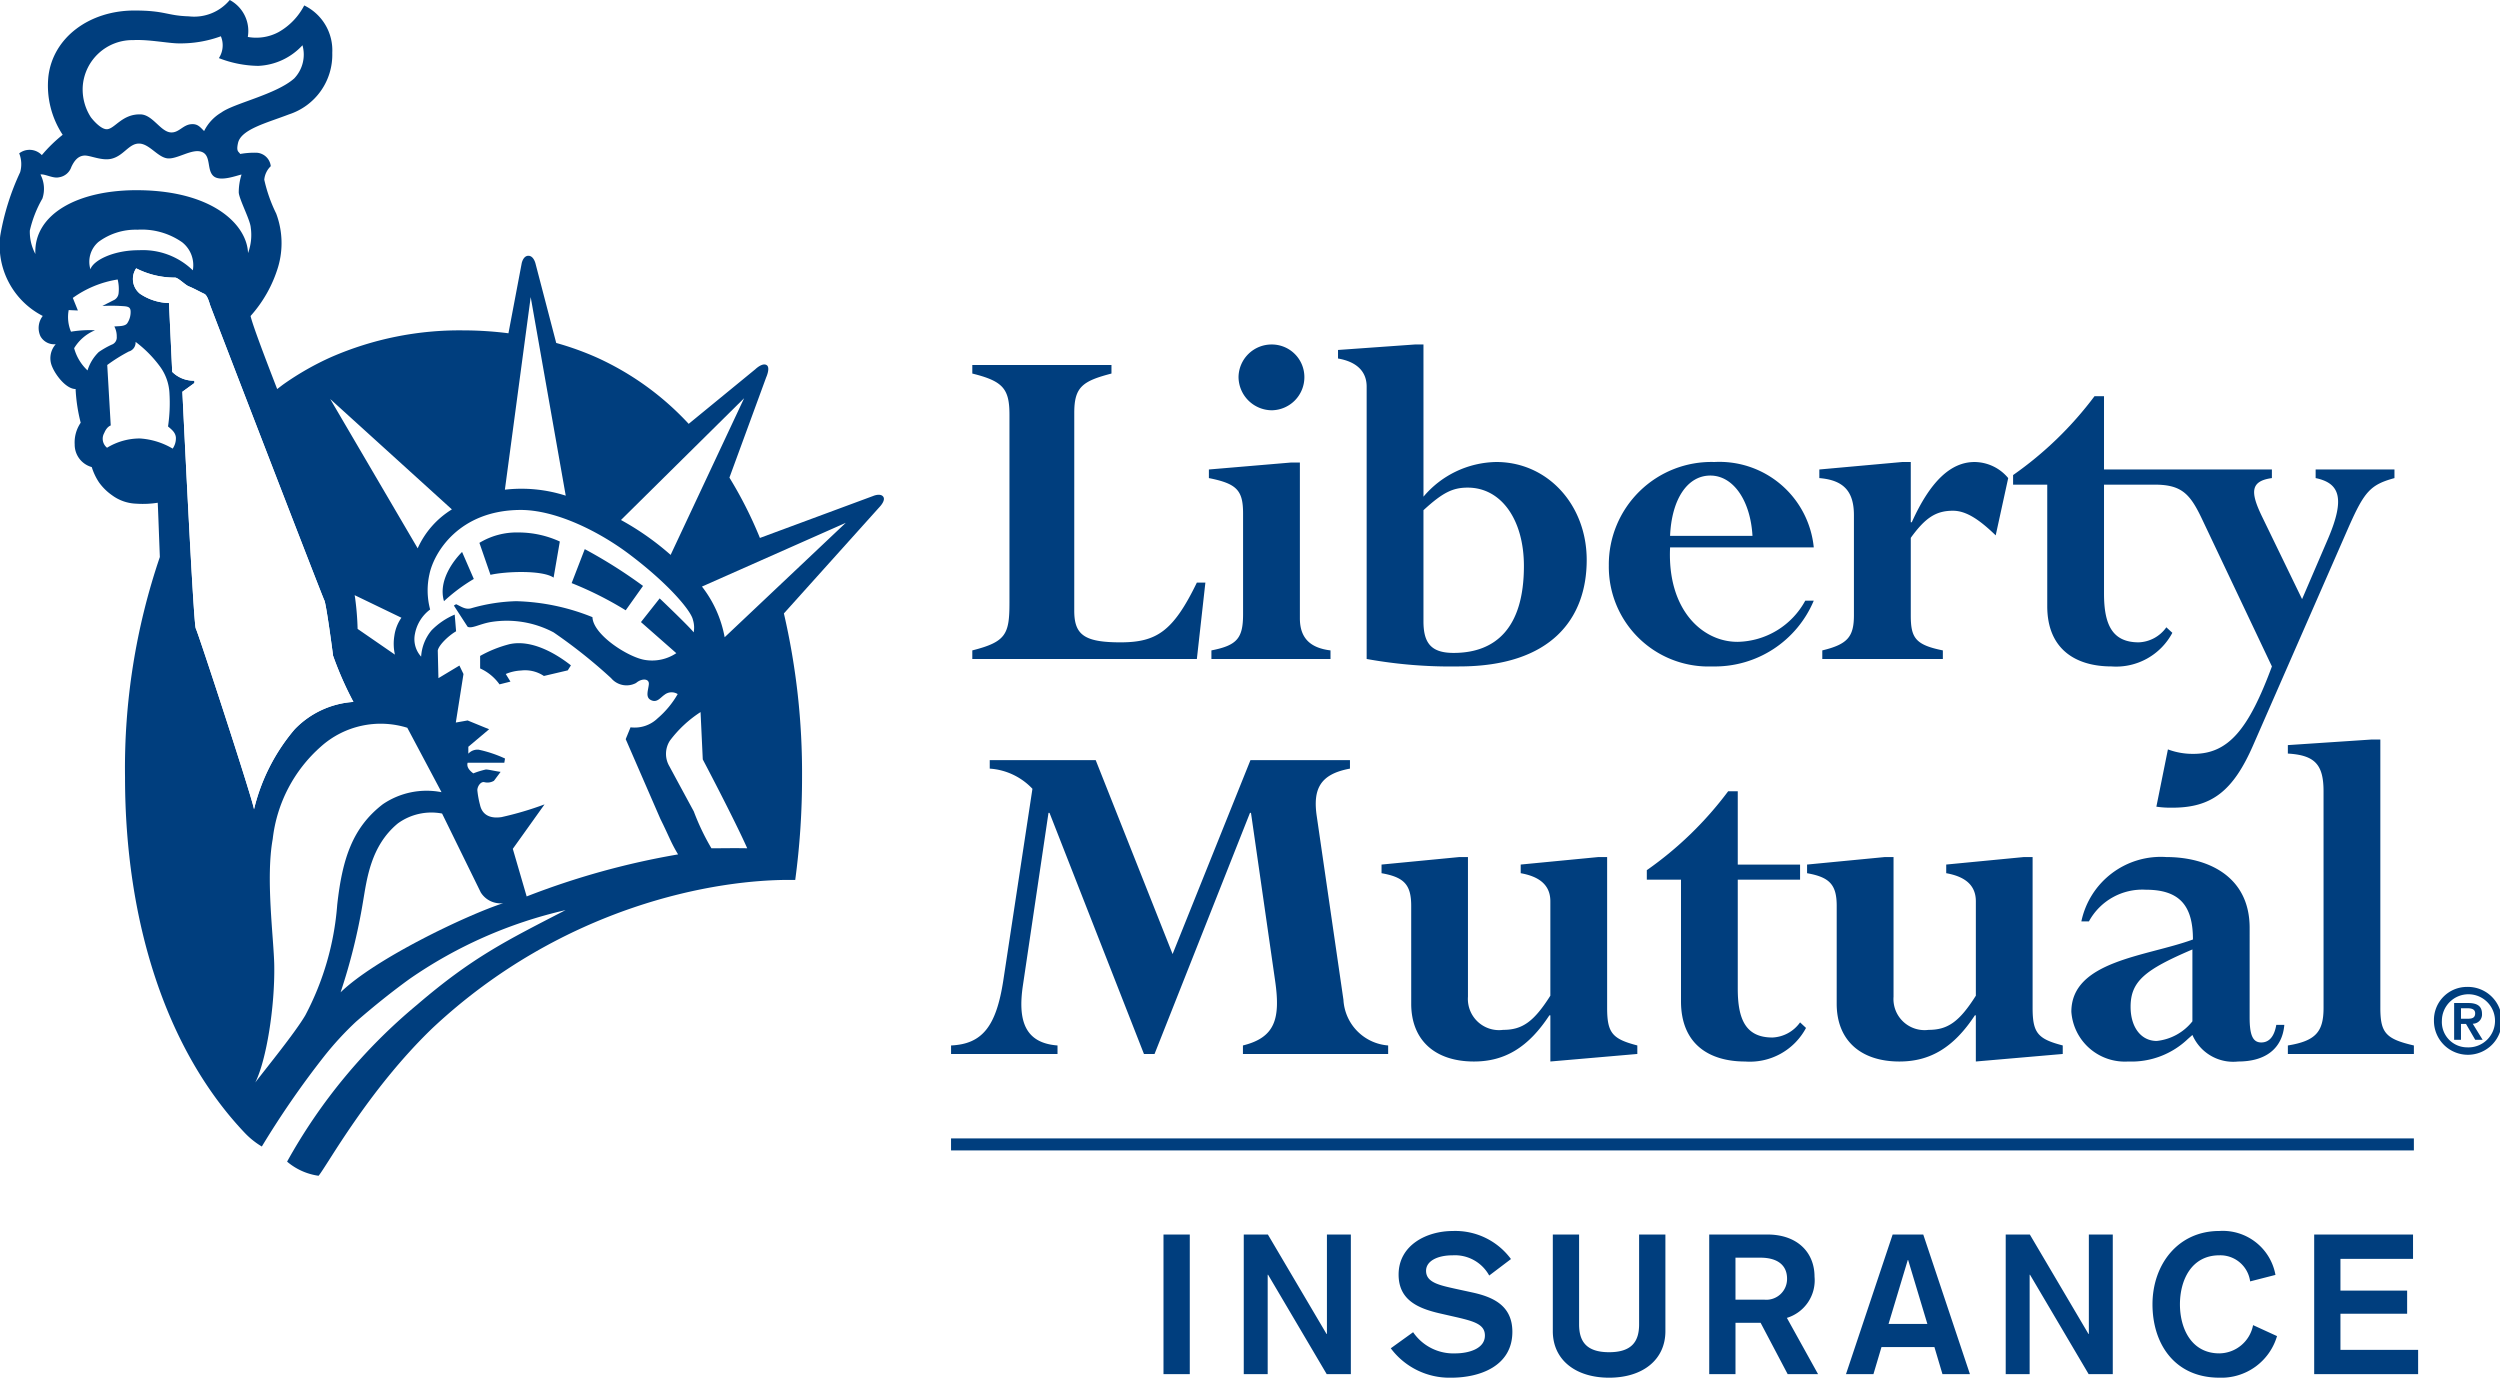 <svg xmlns="http://www.w3.org/2000/svg" id="3247d1b7-cb86-47dc-856f-6185a28605e2" data-name="liberty-mutual-insurance-svg" viewBox="0 0 183.998 101.397">
  <title>Liberty Mutual Insurance</title>
  <defs>
    <style>
      .a4af221b-1c0d-41cb-9784-8eefc70a3ab0{fill:#003e7e}.\37 0e469d9-24f4-4ad2-b225-1547af76d64b{fill:#fff}
    </style>
  </defs>
  <path d="M100.082 65.183c0 1.773.744 2.325 3.403 2.325 2.662 0 3.883-.812 5.621-4.398h.627l-.627 5.623H92.579v-.632c2.479-.629 2.734-1.185 2.734-3.512v-13.83c0-1.922-.478-2.476-2.734-3.034v-.627h10.242v.627c-2.144.558-2.738 1-2.738 2.889zM116.688 65.736c0 1.403.702 2.179 2.254 2.365v.631h-8.765v-.631c1.884-.369 2.33-.89 2.33-2.66v-7.434c0-1.703-.48-2.183-2.516-2.588v-.633l6.066-.514h.631zm-2.072-20.15a2.397 2.397 0 0 1 2.403 2.398 2.433 2.433 0 0 1-2.403 2.444 2.467 2.467 0 0 1-2.443-2.444 2.431 2.431 0 0 1 2.443-2.398M125.784 57.783c1.405-1.291 2.143-1.663 3.255-1.663 2.475 0 4.138 2.368 4.138 5.77 0 4.55-2.071 6.396-5.175 6.396-1.667 0-2.218-.737-2.218-2.329zm0-12.197h-.632l-5.657.403v.629c1.295.223 2.108.889 2.108 2.072v20.042a34.845 34.845 0 0 0 6.804.549c6.807 0 9.391-3.545 9.391-7.836 0-4.067-2.883-7.21-6.653-7.21a7.15 7.15 0 0 0-5.36 2.552zM143.935 59.67c.112-2.664 1.255-4.437 2.962-4.437 1.695 0 2.955 1.847 3.102 4.437zm10.575.851a6.981 6.981 0 0 0-7.319-6.286 7.548 7.548 0 0 0-7.765 7.616 7.336 7.336 0 0 0 7.617 7.43 7.898 7.898 0 0 0 7.467-4.842h-.625a5.787 5.787 0 0 1-4.992 3.032c-2.592 0-5.176-2.367-4.958-6.95zM167.9 59.635c-1.223-1.182-2.186-1.813-3.146-1.813-1.256 0-2.033.516-3.104 1.994v5.699c0 1.661.331 2.177 2.361 2.586v.632h-8.873v-.632c1.853-.446 2.328-.996 2.328-2.586v-7.362c0-1.777-.772-2.586-2.546-2.734v-.633l6.095-.55h.635v4.436h.073c1.368-3.034 2.882-4.436 4.62-4.436a3.245 3.245 0 0 1 2.477 1.183zM191.447 54.786v.633c1.773.369 2.182 1.477.924 4.436l-1.922 4.472-2.959-6.101c-.855-1.775-.855-2.588.737-2.807v-.633h-12.356v-5.394h-.698a26.31 26.31 0 0 1-5.993 5.804v.706h2.514v8.946c0 3.178 2.107 4.433 4.733 4.433a4.684 4.684 0 0 0 4.474-2.474l-.442-.406a2.61 2.61 0 0 1-2.033 1.107c-1.962 0-2.554-1.328-2.554-3.585v-8.021h3.742c2.031 0 2.627.738 3.514 2.621l5.101 10.758c-1.7 4.586-3.177 6.434-5.764 6.434a5.166 5.166 0 0 1-1.89-.328l-.85 4.216a7.175 7.175 0 0 0 1.182.074c2.89 0 4.476-1.223 5.953-4.624l7.025-16.049c1.148-2.585 1.59-3.101 3.363-3.584v-.633zM119.894 93.816a3.565 3.565 0 0 0 3.291 3.361v.627h-10.688v-.627c2.368-.586 2.773-1.957 2.368-4.766l-1.776-12.355h-.073l-7.025 17.748h-.779l-6.952-17.748h-.074l-1.886 12.721c-.371 2.518.112 4.219 2.55 4.4v.627h-7.835v-.627c2.326-.104 3.325-1.442 3.842-4.766l2.147-14.125a4.747 4.747 0 0 0-3.142-1.484v-.625h7.799l5.659 14.273 5.731-14.273h7.323v.625c-2.219.407-2.737 1.518-2.442 3.516zM124.881 86.9c0-1.553-.52-2.109-2.183-2.4v-.637l5.732-.553h.628v10.281a2.294 2.294 0 0 0 2.592 2.438c1.402 0 2.254-.589 3.473-2.515v-6.949c0-1.143-.741-1.81-2.182-2.066v-.637l5.731-.553h.63v11.095c0 1.849.374 2.293 2.222 2.772v.627l-6.4.554V94.961h-.074c-1.551 2.365-3.292 3.397-5.547 3.397-2.886 0-4.621-1.582-4.621-4.252zM144.738 84.977h-2.516v-.701a26.224 26.224 0 0 0 5.987-5.807h.707v5.396h4.586v1.112h-4.586v8.025c0 2.257.589 3.59 2.552 3.59a2.629 2.629 0 0 0 2.034-1.114l.437.409a4.681 4.681 0 0 1-4.472 2.472c-2.626 0-4.729-1.252-4.729-4.436zM156.198 86.9c0-1.553-.521-2.109-2.181-2.4v-.637l5.73-.553h.634v10.281a2.289 2.289 0 0 0 2.581 2.438c1.406 0 2.259-.589 3.477-2.515v-6.949c0-1.143-.737-1.81-2.181-2.066v-.637l5.731-.553h.627v11.095c0 1.849.373 2.293 2.218 2.772v.627l-6.396.554V94.961h-.072c-1.554 2.365-3.289 3.397-5.548 3.397-2.884 0-4.621-1.582-4.621-4.252zM182.377 95.402a3.859 3.859 0 0 1-2.625 1.443c-1.146 0-1.924-.998-1.924-2.512 0-1.887 1.069-2.734 4.549-4.222zm4.213-6.876c0-3.847-3.142-5.216-6.137-5.216a5.976 5.976 0 0 0-6.248 4.734h.557a4.48 4.48 0 0 1 4.178-2.33c2.514 0 3.477 1.185 3.477 3.664-3.406 1.252-8.949 1.555-8.949 5.321a3.946 3.946 0 0 0 4.18 3.659 6.006 6.006 0 0 0 4.398-1.661l.332-.293a3.268 3.268 0 0 0 3.365 1.954c2.033 0 3.253-.961 3.399-2.695h-.591c-.147.852-.52 1.293-1.107 1.293-.629 0-.855-.552-.855-1.843zM192.029 78.469c0-1.959-.631-2.658-2.627-2.775v-.623l6.172-.411h.635v19.747c0 1.848.406 2.293 2.469 2.771v.627h-9.275v-.627c2.037-.332 2.627-.994 2.627-2.771zM202.585 92.868a2.498 2.498 0 1 1-2.43 2.496 2.43 2.43 0 0 1 2.43-2.496m0 4.448a1.955 1.955 0 1 0-1.846-1.952 1.862 1.862 0 0 0 1.846 1.952m-.944-3.263h1.028c.664 0 1.022.226 1.022.794a.677.677 0 0 1-.682.73l.73 1.185h-.546l-.678-1.168h-.371v1.168h-.504zm.504 1.158h.468c.315 0 .575-.04.575-.401 0-.32-.305-.371-.569-.371h-.474z" class="a4af221b-1c0d-41cb-9784-8eefc70a3ab0" transform="translate(-21.018 -20.232)"/>
  <path d="M69.996 83.786h107.663v.884H69.996z" class="a4af221b-1c0d-41cb-9784-8eefc70a3ab0"/>
  <path d="M106.65 111.092h1.935v10.277h-1.935zM112.558 111.092h1.776l4.316 7.318h.029v-7.318h1.761v10.277h-1.776l-4.316-7.317h-.029v7.317h-1.761zM125.022 118.281a3.591 3.591 0 0 0 3.103 1.559c.94 0 2.181-.318 2.181-1.313 0-.809-.751-1.04-2.123-1.357l-1.14-.26c-1.645-.375-3.089-.982-3.089-2.872 0-2.165 2.064-3.205 3.983-3.205a5.086 5.086 0 0 1 4.287 2.064l-1.601 1.213a2.876 2.876 0 0 0-2.699-1.487c-1.112 0-1.949.419-1.949 1.141 0 .852.967 1.054 2.122 1.313l1.256.273c1.53.332 2.974.953 2.974 2.902 0 2.512-2.367 3.377-4.504 3.377a5.389 5.389 0 0 1-4.445-2.164zM143.59 118.209c0 2.093-1.66 3.42-4.143 3.42-2.483 0-4.143-1.327-4.143-3.42v-7.117h1.934v6.611c0 1.256.534 2.05 2.209 2.05 1.674 0 2.208-.794 2.208-2.05v-6.611h1.935zM146.815 111.092h4.287c2.18 0 3.464 1.299 3.464 3.103a2.887 2.887 0 0 1-2.035 3.032l2.296 4.142h-2.237l-1.993-3.781h-1.848v3.781h-1.933zm1.933 4.793h2.108a1.527 1.527 0 0 0 1.688-1.545c0-.938-.635-1.545-1.978-1.545h-1.819zM160.315 111.092h2.253l3.436 10.277h-2.022l-.592-1.992h-3.897l-.592 1.992h-2.021zm1.141 1.877h-.028l-1.415 4.705h2.858zM168.637 111.092h1.775l4.316 7.318h.028v-7.318h1.761v10.277h-1.775l-4.316-7.317h-.028v7.317h-1.761zM186.627 114.542a2.215 2.215 0 0 0-2.266-1.92c-2.05 0-2.901 1.819-2.901 3.608 0 1.79.852 3.609 2.901 3.609a2.559 2.559 0 0 0 2.482-2.079l1.762.808a4.262 4.262 0 0 1-4.244 3.06c-3.291 0-4.922-2.496-4.922-5.398 0-2.9 1.848-5.399 4.922-5.399a3.941 3.941 0 0 1 4.129 3.233zM191.34 111.092h7.275v1.79h-5.342v2.339h4.908v1.703h-4.908v2.656h5.717v1.789h-7.65zM86.022 56.786c-.211-.279-.735-.052-.735-.052l-8.34 3.091a30.306 30.306 0 0 0-2.244-4.441l2.703-7.372s.337-.735.028-.914c-.316-.186-.82.306-.82.306l-4.909 4.023a21.059 21.059 0 0 0-6.743-4.872 21.777 21.777 0 0 0-3.007-1.082l-1.522-5.833s-.13-.583-.525-.583c-.388 0-.493.55-.493.55l-.976 5.154a26.272 26.272 0 0 0-3.303-.213A23.627 23.627 0 0 0 45.376 46.52a20.941 20.941 0 0 0-3.436 1.953c-.178.126-.346.261-.522.393-1.012-2.61-1.81-4.735-1.959-5.376a9.557 9.557 0 0 0 2.032-3.625 6.197 6.197 0 0 0-.145-3.913 11.09 11.09 0 0 1-.878-2.493 1.577 1.577 0 0 1 .479-.996 1.114 1.114 0 0 0-1.027-.99 6.042 6.042 0 0 0-1.225.091c-.105-.187-.31-.152-.156-.819.235-1.008 2.167-1.483 3.745-2.094a4.613 4.613 0 0 0 3.189-4.531 3.669 3.669 0 0 0-2.064-3.488 4.76 4.76 0 0 1-1.888 1.962 3.481 3.481 0 0 1-2.265.357 2.584 2.584 0 0 0-1.329-2.719 3.402 3.402 0 0 1-3.009 1.203c-1.634-.049-1.739-.434-4.035-.428-3.267.006-5.973 1.972-6.305 4.868a6.568 6.568 0 0 0 1.053 4.277 10.832 10.832 0 0 0-1.534 1.496 1.247 1.247 0 0 0-1.665-.13 2.179 2.179 0 0 1 .07 1.387 18.297 18.297 0 0 0-1.464 4.661 5.832 5.832 0 0 0 3.127 5.92 1.446 1.446 0 0 0-.168 1.497 1.157 1.157 0 0 0 1.124.583 1.54 1.54 0 0 0-.274 1.63c.274.679 1.055 1.668 1.735 1.668a12.288 12.288 0 0 0 .375 2.481 2.566 2.566 0 0 0-.442 1.596 1.712 1.712 0 0 0 1.257 1.668 4.312 4.312 0 0 0 .538 1.133 4.002 4.002 0 0 0 .961.944 3.172 3.172 0 0 0 1.771.616 7.008 7.008 0 0 0 1.584-.069c.017.193.079 1.995.157 3.994a48.189 48.189 0 0 0-2.563 16.204v.004c0 10.615 3.027 20.078 8.807 26.17a5.884 5.884 0 0 0 1.261 1.01 65.931 65.931 0 0 1 4.56-6.605 23.24 23.24 0 0 1 2.374-2.584q2.032-1.765 3.948-3.151a33.097 33.097 0 0 1 11.475-5.06c-4.362 2.254-6.835 3.455-10.935 6.971a40.473 40.473 0 0 0-9.562 11.541 4.538 4.538 0 0 0 2.317 1.041c.598-.703 3.675-6.342 8.391-10.875 9.551-8.943 20.801-11.01 26.69-10.896a56.143 56.143 0 0 0 .502-7.564 51.993 51.993 0 0 0-1.336-12.053l7.032-7.825s.486-.489.278-.767" class="a4af221b-1c0d-41cb-9784-8eefc70a3ab0" transform="translate(-21.018 -20.232)"/>
  <path d="M33.727 53.25a5.394 5.394 0 0 0-2.417-.747 4.628 4.628 0 0 0-2.414.683.851.851 0 0 1-.204-1.09c.195-.477.476-.549.476-.549l-.257-4.452a11.974 11.974 0 0 1 1.589-.993.683.683 0 0 0 .496-.709 8.715 8.715 0 0 1 1.814 1.838 3.613 3.613 0 0 1 .68 1.938 11.83 11.83 0 0 1-.105 2.45c.279.239.547.441.579.817a1.34 1.34 0 0 1-.237.814M74.352 67.132a8.561 8.561 0 0 0-1.671-3.729l10.585-4.692zM45.32 49.598l8.957 8.126a6.462 6.462 0 0 0-2.518 2.864zM50.562 65.697a3.048 3.048 0 0 0-.521 1.339 3.655 3.655 0 0 0 .043 1.377l-2.746-1.894a20.691 20.691 0 0 0-.18-2.245c-.006-.057-.025-.16-.039-.238z" class="70e469d9-24f4-4ad2-b225-1547af76d64b" transform="translate(-21.018 -20.232)"/>
  <path d="M35.427 66.486c-.173-.306-.956-16.841-.986-17.421l.885-.642v-.171a2.25 2.25 0 0 1-1.633-.651l-.238-5.065a3.998 3.998 0 0 1-2.139-.689 1.396 1.396 0 0 1-.275-1.866 6.218 6.218 0 0 0 2.855.682c.239 0 .736.535 1.022.65.327.124.872.427 1.129.542.23.099.375.643.441.847.068.207 8.261 21.468 8.397 21.707.139.236.615 3.811.646 4.081a25.038 25.038 0 0 0 1.498 3.402 6.601 6.601 0 0 0-4.333 2.026 14.215 14.215 0 0 0-2.983 5.875c-.102-.745-4.115-13.002-4.286-13.308M45.837 86.828a20.731 20.731 0 0 1-2.347 8.128c-.769 1.31-2.931 3.95-3.684 4.948.817-1.632 1.449-5.572 1.397-8.633-.035-1.988-.64-6.381-.113-9.288a10.673 10.673 0 0 1 3.543-6.8 6.595 6.595 0 0 1 6.362-1.388l2.519 4.741a5.727 5.727 0 0 0-4.317.884c-2.237 1.717-2.988 4.03-3.36 7.408" class="70e469d9-24f4-4ad2-b225-1547af76d64b" transform="translate(-21.018 -20.232)"/>
  <path d="M46.084 93.269a43.192 43.192 0 0 0 1.643-6.623c.29-1.688.561-4.149 2.569-5.809a4.202 4.202 0 0 1 3.259-.729l2.847 5.805a1.71 1.71 0 0 0 1.654.793c-2.672.866-9.403 4.067-11.972 6.562M70.324 74.741a1.793 1.793 0 0 0-.041 1.885c.289.541 1.798 3.326 1.798 3.326a17.209 17.209 0 0 0 1.297 2.713c.818 0 1.702-.021 2.636 0-.995-2.228-3.272-6.54-3.272-6.54l-.164-3.485a8.747 8.747 0 0 0-2.254 2.101M58.177 56.273a10.639 10.639 0 0 1 4.479.44l-2.579-14.617zM36.488 42.703c-.066-.204-.209-.748-.441-.847-.257-.117-.802-.421-1.129-.547-.282-.113-.783-.645-1.022-.645a6.229 6.229 0 0 1-2.855-.682 1.397 1.397 0 0 0 .275 1.867 3.998 3.998 0 0 0 2.139.687l.238 5.065a2.227 2.227 0 0 0 1.633.647v.172l-.885.645c.03.58.813 17.116.987 17.421.17.305 4.183 12.562 4.285 13.307a14.227 14.227 0 0 1 2.983-5.879 6.617 6.617 0 0 1 4.333-2.022 24.983 24.983 0 0 1-1.498-3.402c-.031-.269-.507-3.845-.645-4.081-.136-.239-8.33-21.5-8.398-21.707" class="70e469d9-24f4-4ad2-b225-1547af76d64b" transform="translate(-21.018 -20.232)"/>
  <path d="M31.258 38.648a5.284 5.284 0 0 1 3.952 1.479 2.151 2.151 0 0 0-.784-2.064 5.188 5.188 0 0 0-3.297-.924 4.57 4.57 0 0 0-2.866.9 1.918 1.918 0 0 0-.59 2.013c.203-.645 1.676-1.412 3.585-1.404M27.114 26.51a3.768 3.768 0 0 0 .591 2.351c.233.306.785.906 1.191.882.579-.035 1.123-1.142 2.485-1.091.882.035 1.459 1.282 2.21 1.326.579.039.88-.54 1.469-.602.5-.053.674.197.98.502a3.242 3.242 0 0 1 1.26-1.359c.916-.683 4.045-1.329 5.377-2.519a2.544 2.544 0 0 0 .603-2.438 4.692 4.692 0 0 1-3.259 1.518 8.241 8.241 0 0 1-2.893-.571 1.726 1.726 0 0 0 .146-1.607 8.65 8.65 0 0 1-3.104.523c-.747 0-2.209-.302-3.343-.241a3.663 3.663 0 0 0-3.713 3.326" class="70e469d9-24f4-4ad2-b225-1547af76d64b" transform="translate(-21.018 -20.232)"/>
  <path d="M31.399 34.233c5.376.103 7.802 2.586 7.874 4.625a3.816 3.816 0 0 0 .2-1.872c-.028-.54-.846-2.075-.883-2.582a4.373 4.373 0 0 1 .205-1.327c-.341.065-1.531.54-2.041.134-.546-.438-.169-1.53-.885-1.799-.714-.278-1.835.577-2.553.472-.711-.103-1.324-1.086-2.071-1.086-.753 0-1.127.916-2.044 1.122-.709.16-1.566-.269-1.986-.239-.464.033-.74.395-.946.839a1.132 1.132 0 0 1-.912.761c-.432.106-1.055-.271-1.361-.204a2.263 2.263 0 0 1 .142 1.769 8.546 8.546 0 0 0-.924 2.355 3.467 3.467 0 0 0 .408 1.725c-.137-2.891 3.084-4.782 7.777-4.693M28.012 44.54a3.233 3.233 0 0 0-1.537 1.319 3.481 3.481 0 0 0 .985 1.636 3.194 3.194 0 0 1 .827-1.354 6.384 6.384 0 0 1 .948-.541.559.559 0 0 0 .375-.581 1.529 1.529 0 0 0-.177-.758c.27-.032.774.01.948-.233a1.474 1.474 0 0 0 .251-.845c0-.31-.14-.378-.442-.411a12.495 12.495 0 0 0-1.64-.021s.685-.353.891-.453a.632.632 0 0 0 .305-.478 2.931 2.931 0 0 0-.068-1.018 7.718 7.718 0 0 0-3.301 1.356l.374.926-.677-.031a2.782 2.782 0 0 0 .169 1.591 8.237 8.237 0 0 1 1.769-.104M72.018 65.857c-.126-.661-1.782-2.639-4.61-4.778-2.203-1.678-5.437-3.326-8.096-3.315-4.492.026-6.347 3.113-6.686 4.723a5.447 5.447 0 0 0 .05 2.603 2.89 2.89 0 0 0-1.12 1.804 1.912 1.912 0 0 0 .457 1.666 3.344 3.344 0 0 1 .767-1.937 5.267 5.267 0 0 1 1.704-1.157l.102 1.229c-.582.335-1.3 1.047-1.348 1.423l.048 2.026 1.544-.928.3.623-.564 3.572.868-.154 1.583.648-1.53 1.288v.51a.912.912 0 0 1 .767-.293 9.209 9.209 0 0 1 1.933.649l-.052.312h-2.701c-.102.355.215.628.419.781a5.904 5.904 0 0 1 .926-.286c.204 0 .675.124 1.084.174l-.49.657a.937.937 0 0 1-.716.1c-.255-.054-.507.304-.507.596a6.828 6.828 0 0 0 .196 1.075c.25 1.147 1.426.918 1.577.904a24.133 24.133 0 0 0 3.173-.938l-2.336 3.272 1.02 3.503a57.209 57.209 0 0 1 11.144-3.094c-.544-.902-.634-1.266-1.303-2.614l-2.552-5.869.356-.87a2.428 2.428 0 0 0 1.992-.661 6.812 6.812 0 0 0 1.479-1.785.839.839 0 0 0-.971.051c-.304.206-.541.595-.966.406-.466-.199-.237-.706-.188-1.165.052-.456-.531-.465-.937-.11a1.484 1.484 0 0 1-1.838-.355 37.989 37.989 0 0 0-4.234-3.369 7.353 7.353 0 0 0-4.645-.757c-.805.144-1.377.501-1.683.345l-1.011-1.56.163-.101c.355.153.693.441 1.154.286a13.095 13.095 0 0 1 3.267-.508 16.01 16.01 0 0 1 5.615 1.175c.049 1.322 2.718 3.009 3.927 3.158a3.208 3.208 0 0 0 2.245-.507l-2.602-2.288 1.377-1.744s2.195 2.089 2.503 2.501a1.904 1.904 0 0 0-.054-.918m-15.663 2.653a8.929 8.929 0 0 1 2.175-.87c1.556-.335 3.282.599 4.507 1.562l-.232.369-1.757.413a2.488 2.488 0 0 0-1.686-.401 3.239 3.239 0 0 0-1.12.256l.345.56-.806.203a3.524 3.524 0 0 0-1.426-1.173zm-2.659-4.03c-.458-1.541.769-3.066 1.331-3.624l.863 1.988a12.733 12.733 0 0 0-2.194 1.636m8.066-1.734c-.818-.567-3.52-.463-4.645-.206l-.815-2.353a5.287 5.287 0 0 1 2.856-.765 7.297 7.297 0 0 1 3.062.667zm5.307 2.405a25.735 25.735 0 0 0-3.978-2.002l.965-2.5a36.134 36.134 0 0 1 4.288 2.707zM66.721 58.504a20.14 20.14 0 0 1 3.655 2.568L75.785 49.54z" class="70e469d9-24f4-4ad2-b225-1547af76d64b" transform="translate(-21.018 -20.232)"/>
</svg>